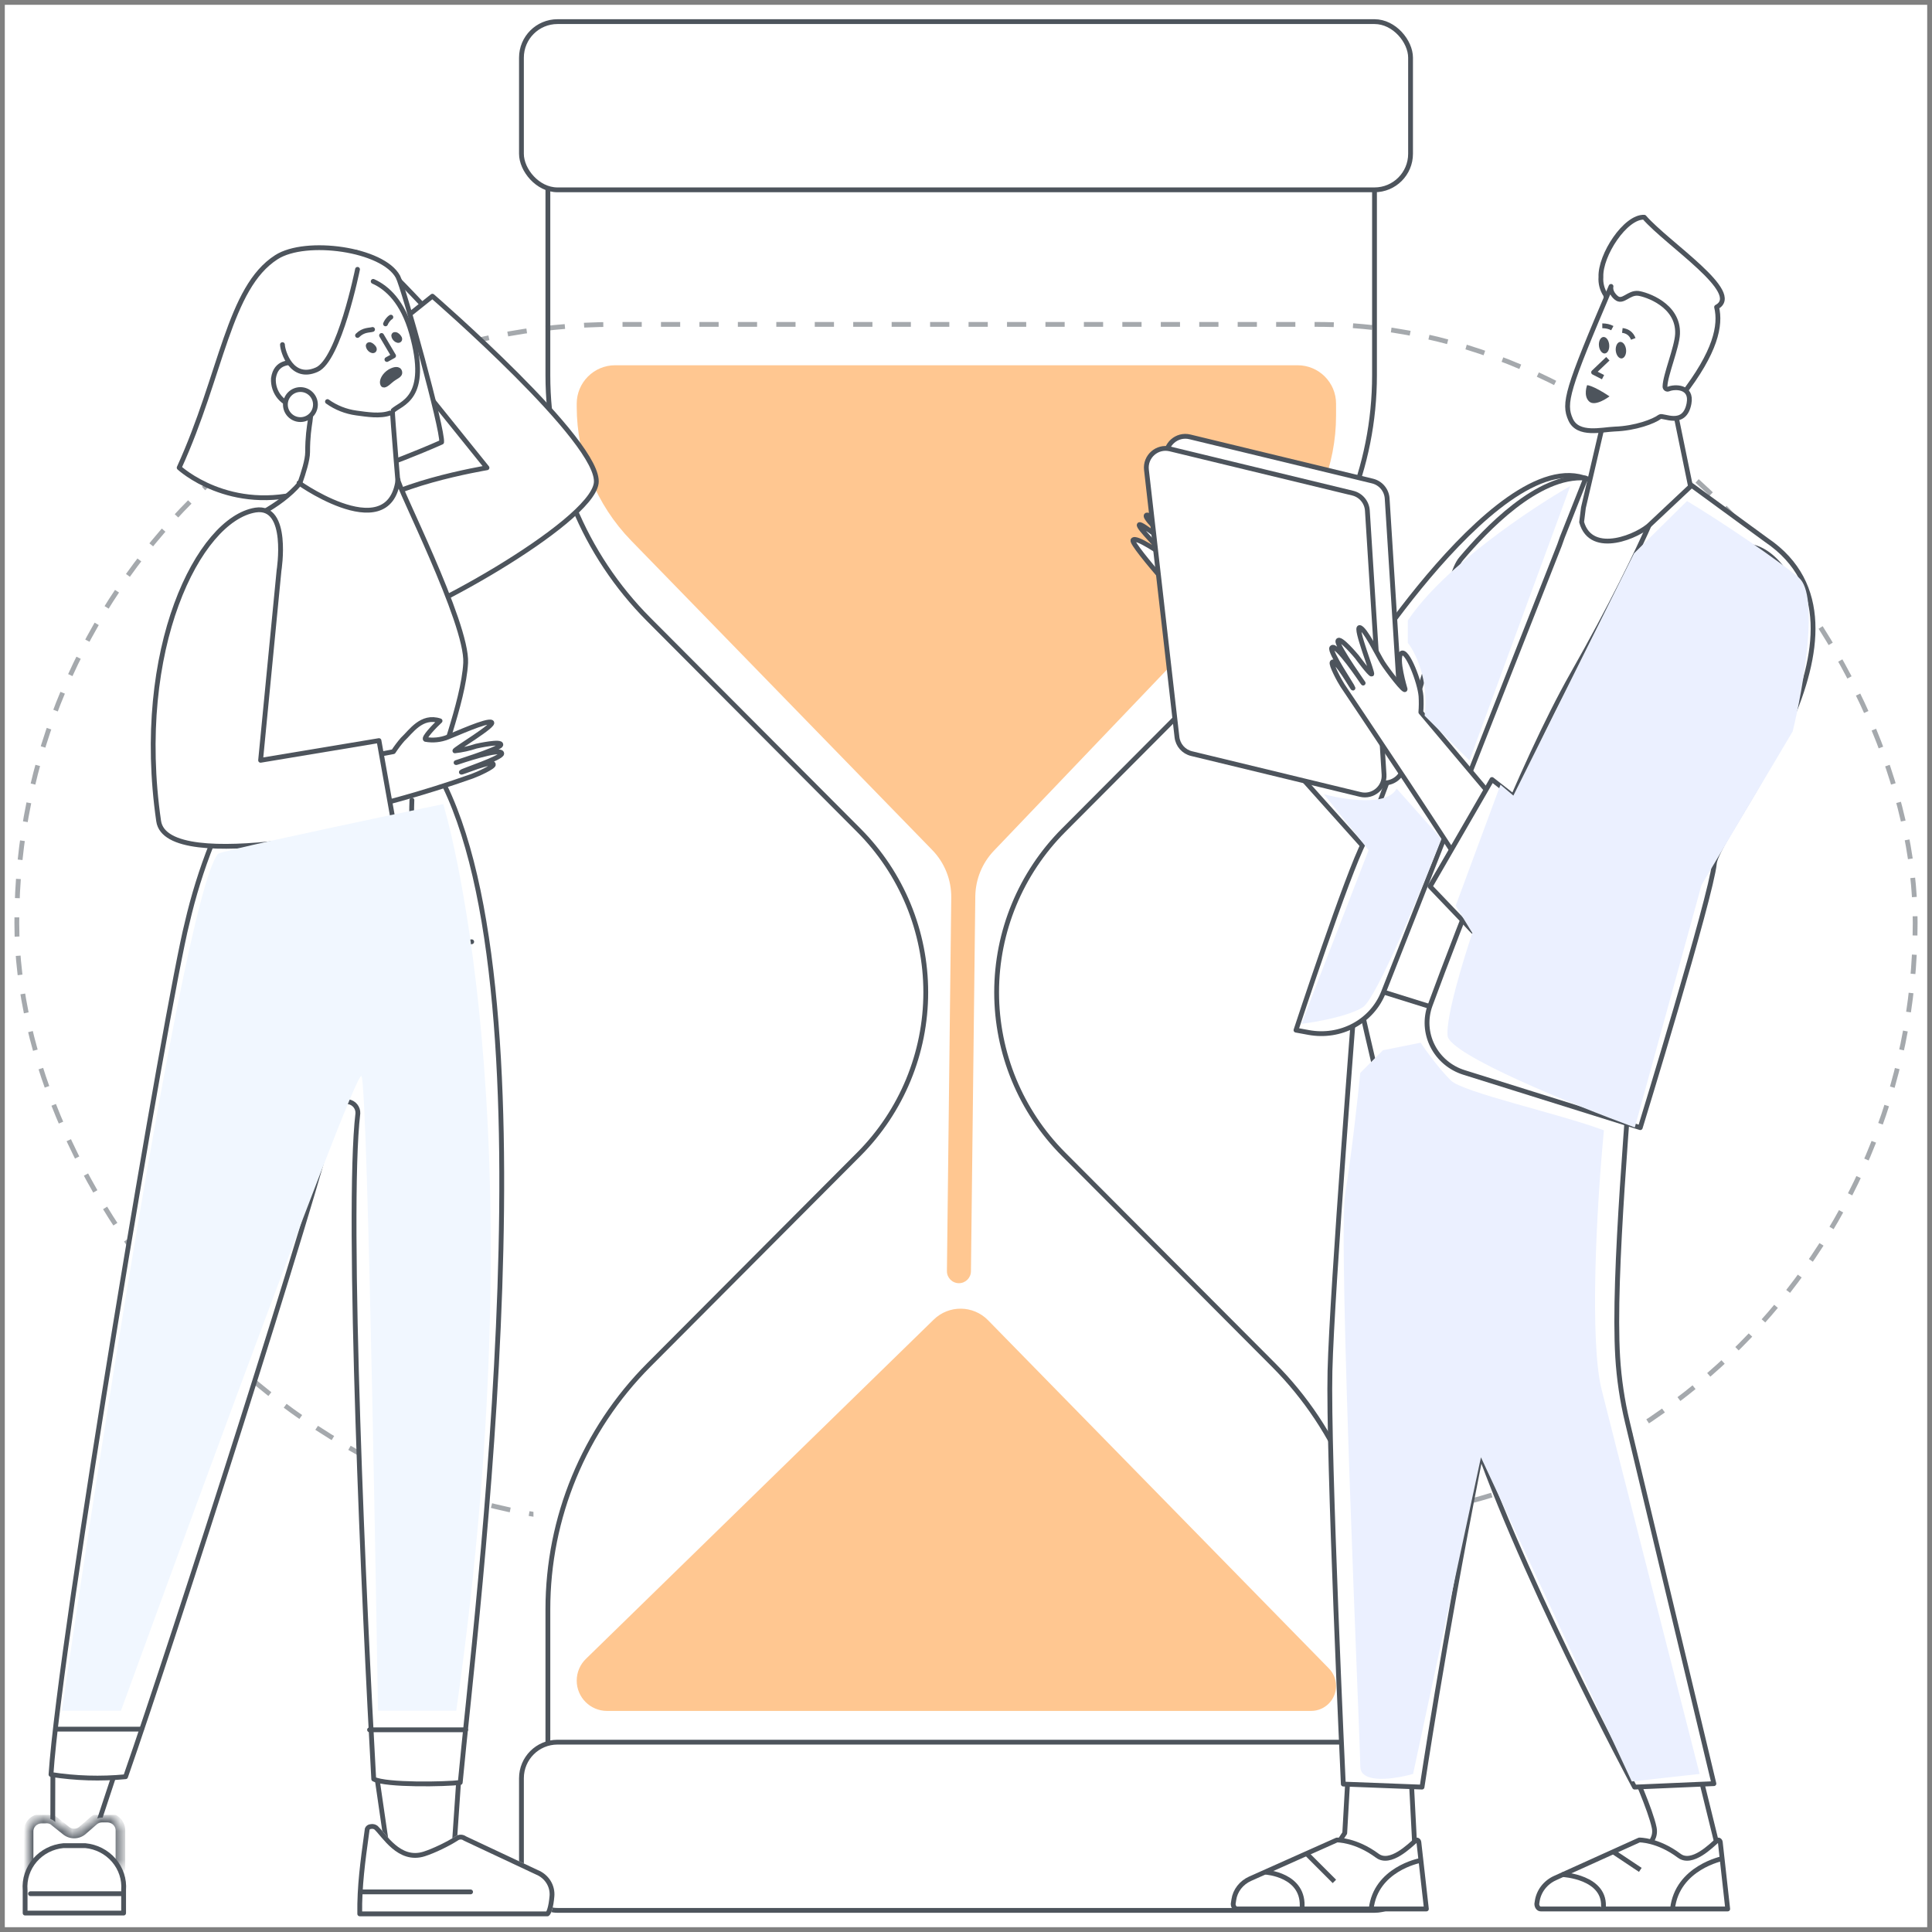 <svg width="201" height="201" viewBox="0 0 201 201" fill="none" xmlns="http://www.w3.org/2000/svg">
<rect x="0" y="0" width="201" height="201" fill="#808080" stroke="none"/>
<rect x="0.5" y="0.5" width="200" height="200" fill="white"/>
<rect opacity="0.5" x="199.25" y="158.25" width="197.5" height="124.5" rx="62.25" transform="rotate(-180 199.25 158.25)" stroke="#4D545C" stroke-width="0.5" stroke-dasharray="2 2"/>
<rect x="55.5" y="151.5" width="92" height="13" fill="white"/>
<path d="M57 39.043V16C57 13.791 58.791 12 61 12H139C141.209 12 143 13.791 143 16V39.043C143 48.569 139.224 57.707 132.5 64.454L110.648 86.383C106.189 90.858 103.686 96.916 103.686 103.233C103.686 109.549 106.189 115.608 110.648 120.082L132.5 142.011C139.224 148.759 143 157.897 143 167.423V188C143 190.209 141.209 192 139 192H61C58.791 192 57 190.209 57 188V167.423C57 157.897 60.776 148.759 67.5 142.011L89.352 120.082C93.811 115.608 96.314 109.549 96.314 103.233C96.314 96.916 93.811 90.858 89.352 86.383L67.5 64.454C60.776 57.707 57 48.569 57 39.043Z" stroke="#4D545C" stroke-width="0.5"/>
<path d="M97.142 137.288L60.952 172.589C60.343 173.182 60 173.996 60 174.846C60 176.588 61.412 178 63.154 178H136.401C137.836 178 139 176.836 139 175.401C139 174.721 138.734 174.068 138.258 173.583L102.793 137.353C101.25 135.777 98.721 135.747 97.142 137.288Z" fill="#FFC791"/>
<path d="M65.666 56.245L96.984 88.428C98.275 89.755 98.988 91.54 98.966 93.391L98.515 132.236C98.507 132.931 99.069 133.5 99.764 133.5C100.449 133.5 101.006 132.949 101.014 132.265L101.468 93.259C101.489 91.486 102.181 89.787 103.406 88.505L133.461 57.048C137.016 53.327 139 48.378 139 43.232L139 42C139 39.791 137.209 38 135 38L64 38C61.791 38 60 39.791 60 42L60 42.297C60 47.507 62.033 52.511 65.666 56.245Z" fill="#FFC791"/>
<rect x="54.25" y="2.25" width="92.5" height="17.5" rx="3.75" fill="white" stroke="#4D545C" stroke-width="0.5"/>
<rect x="54.25" y="181.25" width="92.5" height="17.5" rx="3.75" fill="white" stroke="#4D545C" stroke-width="0.5"/>
<path d="M41.398 29.049C41.398 29.049 57.648 45.309 55.535 49.478C55.535 49.478 61.573 50.267 48.764 50.141C48.013 50.235 50.594 51.742 49.855 51.912C49.855 51.912 41.737 61.056 39.478 63.467C39.237 63.73 38.765 64.503 38.771 64.398C36.317 58.537 50.528 55.782 52.289 47.855C52.358 47.563 38.142 33.328 38.142 33.328C38.142 33.328 32.702 30.711 33.115 30.224C33.705 29.5 34.048 29.113 34.048 29.113C34.31 28.947 34.504 28.694 34.593 28.4C34.659 28.153 34.787 27.925 34.965 27.738C35.144 27.552 35.366 27.412 35.612 27.332C36.211 27.084 36.491 26.407 36.837 26.238C37.182 26.069 40.26 27.901 41.398 29.049Z" fill="white" stroke="#4D545C" stroke-width="0.5" stroke-linecap="round" stroke-linejoin="round"/>
<path d="M36.092 27.179C36.669 27.647 37.209 28.191 37.698 28.796C37.806 28.938 37.895 29.096 37.96 29.262C37.995 29.345 38.012 29.431 38.01 29.512C38.008 29.593 37.987 29.666 37.948 29.722" stroke="#4D545C" stroke-width="0.5" stroke-linecap="round" stroke-linejoin="round"/>
<path d="M37.227 26.596C37.804 27.064 38.344 27.608 38.833 28.213C38.941 28.355 39.03 28.513 39.095 28.679C39.13 28.762 39.147 28.848 39.145 28.929C39.143 29.01 39.121 29.083 39.083 29.139" stroke="#4D545C" stroke-width="0.5" stroke-linecap="round" stroke-linejoin="round"/>
<path d="M35.005 27.846C35.582 28.314 36.122 28.858 36.61 29.463C36.718 29.605 36.808 29.763 36.872 29.929C36.907 30.011 36.925 30.098 36.923 30.179C36.92 30.26 36.899 30.332 36.86 30.389" stroke="#4D545C" stroke-width="0.5" stroke-linecap="round" stroke-linejoin="round"/>
<path d="M38.593 65.363C38.593 65.363 35.165 57.384 37.682 53.536C39.682 50.491 50.666 48.666 50.666 48.666L39.693 35.042L44.986 30.815C44.986 30.815 62.633 46.107 62.026 50.289C61.419 54.472 43.011 64.735 38.593 65.363Z" fill="white" stroke="#4D545C" stroke-width="0.5" stroke-linecap="round" stroke-linejoin="round"/>
<path d="M37.971 32.648C37.971 32.648 34.469 31.72 34.46 31.193C34.451 30.666 34.906 28.283 35.715 28.227C36.523 28.171 36.269 30.256 36.269 30.256C36.269 30.256 38.015 29.699 38.444 30.667C38.874 31.635 37.971 32.648 37.971 32.648Z" fill="white" stroke="#4D545C" stroke-width="0.5" stroke-linecap="round" stroke-linejoin="round"/>
<path d="M45.945 46.004C46.101 44.757 41.992 29.898 41.402 28.797C39.854 25.908 31.82 24.791 28.758 26.757C23.791 29.927 23.078 38.929 18.64 48.657C18.64 48.657 23.889 53.545 32.004 51.101C40.118 48.657 45.945 46.004 45.945 46.004Z" fill="white" stroke="#4D545C" stroke-width="0.5" stroke-linecap="round" stroke-linejoin="round"/>
<path d="M31.133 37.409C31.136 37.447 31.132 37.486 31.119 37.523C31.107 37.559 31.088 37.593 31.062 37.621C31.037 37.65 31.006 37.672 30.972 37.688C30.938 37.703 30.901 37.711 30.864 37.711C30.195 37.711 28.706 37.566 28.447 39.356C28.403 40.079 28.637 40.79 29.098 41.334C29.559 41.877 30.21 42.209 30.907 42.255C31.198 42.255 31.867 42.333 32.061 42.557C32.666 43.239 32.003 43.798 32.003 47.044C32.003 47.855 31.568 49.211 31.192 50.289C30.816 51.368 28.061 52.91 27.135 53.535C27.135 53.535 41.696 57.844 41.599 52.562C41.599 52.562 40.779 42.814 40.833 42.77C41.642 41.93 44.782 41.572 42.807 34.622C41.901 31.444 40.326 29.944 38.826 29.273" fill="white"/>
<path d="M31.133 37.409C31.136 37.447 31.132 37.486 31.119 37.523C31.107 37.559 31.088 37.593 31.062 37.621C31.037 37.65 31.006 37.672 30.972 37.688C30.938 37.703 30.901 37.711 30.864 37.711C30.195 37.711 28.706 37.566 28.447 39.356C28.403 40.079 28.637 40.79 29.098 41.334C29.559 41.877 30.21 42.209 30.907 42.255C31.198 42.255 31.867 42.333 32.061 42.557C32.666 43.239 32.003 43.798 32.003 47.044C32.003 47.855 31.568 49.211 31.192 50.289C30.816 51.368 28.061 52.91 27.135 53.535C27.135 53.535 41.696 57.844 41.599 52.562C41.599 52.562 40.779 42.814 40.833 42.77C41.642 41.93 44.782 41.572 42.807 34.622C41.901 31.444 40.326 29.944 38.826 29.273" stroke="#4D545C" stroke-width="0.5" stroke-linecap="round" stroke-linejoin="round"/>
<path d="M37.195 28.022C37.195 28.022 35.288 37.483 32.943 38.465C30.348 39.606 29.412 36.598 29.386 35.852" fill="white"/>
<path d="M37.195 28.022C37.195 28.022 35.288 37.483 32.943 38.465C30.348 39.606 29.412 36.598 29.386 35.852" stroke="#4D545C" stroke-width="0.5" stroke-linecap="round" stroke-linejoin="round"/>
<path d="M40.254 37.401L40.947 37.016L39.697 34.9M38.759 34.275C38.446 34.379 37.821 34.275 37.196 34.9M40.108 33.695C40.166 33.541 40.36 33.186 40.664 32.995" stroke="#4D545C" stroke-width="0.5" stroke-linecap="round" stroke-linejoin="round"/>
<path d="M38.4 36.229C38.516 36.405 38.715 36.516 38.84 36.484C38.966 36.451 38.998 36.281 38.84 36.112C38.683 35.942 38.536 35.825 38.4 35.857C38.264 35.89 38.295 36.06 38.4 36.229Z" fill="#4D545C" stroke="#4D545C" stroke-width="0.5" stroke-linecap="round" stroke-linejoin="round"/>
<path d="M40.538 38.668C40.033 38.981 39.705 39.535 39.788 39.892C39.871 40.249 40.174 40.024 40.664 39.593C41.154 39.161 41.669 39.082 41.587 38.695C41.505 38.308 41.024 38.385 40.538 38.668Z" fill="#4D545C" stroke="#4D545C" stroke-width="0.5" stroke-linecap="round" stroke-linejoin="round"/>
<path d="M41.053 35.165C41.161 35.333 41.355 35.448 41.484 35.414C41.614 35.38 41.635 35.219 41.484 35.044C41.334 34.868 41.183 34.767 41.053 34.801C40.924 34.835 40.946 34.996 41.053 35.165Z" fill="#4D545C" stroke="#4D545C" stroke-width="0.5" stroke-linecap="round" stroke-linejoin="round"/>
<path d="M31.255 43.654C30.391 43.654 29.691 42.954 29.691 42.091C29.691 41.228 30.391 40.528 31.255 40.528C32.118 40.528 32.818 41.228 32.818 42.091C32.818 42.954 32.118 43.654 31.255 43.654Z" fill="white" stroke="#4D545C" stroke-width="0.5" stroke-linecap="round" stroke-linejoin="round"/>
<path d="M39.07 183.932L40.227 191.897C40.227 191.897 42.077 197.174 43.788 195.126C44.791 193.936 45.959 192.888 47.258 192.01L47.824 183.718L39.07 183.932Z" fill="white" stroke="#4D545C" stroke-width="0.5" stroke-linecap="round" stroke-linejoin="round"/>
<path d="M12.184 183.749L9.79 190.994C9.79 190.994 7.982 192.513 7.321 192.472C6.129 192.4 5.486 191.37 5.486 191.37L5.501 184.563L12.184 183.749Z" fill="white" stroke="#4D545C" stroke-width="0.5" stroke-linecap="round" stroke-linejoin="round"/>
<g clip-path="url(#clip0_13691_2956)">
<mask id="path-27-inside-1_13691_2956" fill="white">
<path d="M12.529 194.333V190.518C12.541 190.338 12.515 190.158 12.454 189.988C12.392 189.818 12.296 189.662 12.171 189.53C12.046 189.397 11.895 189.291 11.727 189.217C11.559 189.143 11.377 189.103 11.193 189.099H10.612C10.29 189.1 9.98 189.216 9.74 189.426L8.564 190.447C8.327 190.645 8.026 190.753 7.715 190.753C7.403 190.753 7.102 190.645 6.865 190.447L5.5 189.355C5.261 189.225 4.987 189.17 4.716 189.199H4.309C4.125 189.202 3.943 189.242 3.775 189.316C3.607 189.39 3.456 189.497 3.331 189.629C3.206 189.762 3.11 189.917 3.048 190.087C2.987 190.257 2.961 190.437 2.973 190.617V196.673"/>
</mask>
<path d="M12.529 194.333V190.518C12.541 190.338 12.515 190.158 12.454 189.988C12.392 189.818 12.296 189.662 12.171 189.53C12.046 189.397 11.895 189.291 11.727 189.217C11.559 189.143 11.377 189.103 11.193 189.099H10.612C10.29 189.1 9.98 189.216 9.74 189.426L8.564 190.447C8.327 190.645 8.026 190.753 7.715 190.753C7.403 190.753 7.102 190.645 6.865 190.447L5.5 189.355C5.261 189.225 4.987 189.17 4.716 189.199H4.309C4.125 189.202 3.943 189.242 3.775 189.316C3.607 189.39 3.456 189.497 3.331 189.629C3.206 189.762 3.11 189.917 3.048 190.087C2.987 190.257 2.961 190.437 2.973 190.617V196.673" fill="white"/>
<path d="M13.029 194.333C13.029 194.609 12.805 194.833 12.529 194.833C12.253 194.833 12.029 194.609 12.029 194.333H13.029ZM12.529 190.518H12.029C12.029 190.507 12.029 190.496 12.03 190.485L12.529 190.518ZM11.193 189.099V188.599L11.202 188.6L11.193 189.099ZM10.612 189.099L10.611 188.599H10.612V189.099ZM9.74 189.426L10.07 189.802L10.068 189.803L9.74 189.426ZM8.564 190.447L8.892 190.824L8.885 190.831L8.564 190.447ZM7.715 190.753V191.253V190.753ZM6.865 190.447L7.177 190.056L7.186 190.063L6.865 190.447ZM5.5 189.355L5.739 188.916C5.765 188.93 5.789 188.946 5.812 188.964L5.5 189.355ZM4.716 189.199L4.768 189.696C4.75 189.698 4.733 189.699 4.716 189.699V189.199ZM4.309 189.199L4.3 188.699H4.309V189.199ZM2.973 190.617L3.472 190.584C3.473 190.595 3.473 190.606 3.473 190.617H2.973ZM3.473 196.673C3.473 196.949 3.249 197.173 2.973 197.173C2.697 197.173 2.473 196.949 2.473 196.673H3.473ZM12.029 194.333V190.518H13.029V194.333H12.029ZM12.03 190.485C12.037 190.374 12.021 190.263 11.983 190.158L12.924 189.818C13.008 190.052 13.044 190.302 13.028 190.55L12.03 190.485ZM11.983 190.158C11.945 190.053 11.886 189.956 11.807 189.873L12.535 189.187C12.706 189.369 12.839 189.583 12.924 189.818L11.983 190.158ZM11.807 189.873C11.729 189.789 11.633 189.722 11.526 189.675L11.928 188.759C12.157 188.86 12.364 189.005 12.535 189.187L11.807 189.873ZM11.526 189.675C11.418 189.627 11.302 189.602 11.183 189.599L11.202 188.6C11.452 188.604 11.699 188.658 11.928 188.759L11.526 189.675ZM11.193 189.599H10.612V188.599H11.193V189.599ZM10.612 189.599C10.41 189.6 10.217 189.673 10.07 189.802L9.411 189.05C9.743 188.759 10.17 188.6 10.611 188.599L10.612 189.599ZM10.068 189.803L8.892 190.824L8.236 190.069L9.413 189.048L10.068 189.803ZM8.885 190.831C8.557 191.104 8.142 191.253 7.715 191.253V190.253C7.91 190.253 8.098 190.185 8.244 190.063L8.885 190.831ZM7.715 191.253C7.287 191.253 6.872 191.104 6.545 190.831L7.186 190.063C7.331 190.185 7.519 190.253 7.715 190.253V191.253ZM6.553 190.837L5.188 189.745L5.812 188.964L7.177 190.056L6.553 190.837ZM5.261 189.794C5.112 189.713 4.939 189.678 4.768 189.696L4.664 188.701C5.035 188.663 5.411 188.737 5.739 188.916L5.261 189.794ZM4.716 189.699H4.309V188.699H4.716V189.699ZM4.319 189.699C4.2 189.701 4.083 189.727 3.976 189.774L3.574 188.858C3.802 188.758 4.049 188.704 4.3 188.699L4.319 189.699ZM3.976 189.774C3.869 189.821 3.773 189.889 3.695 189.972L2.967 189.286C3.138 189.104 3.345 188.959 3.574 188.858L3.976 189.774ZM3.695 189.972C3.616 190.055 3.557 190.152 3.518 190.257L2.578 189.917C2.663 189.683 2.796 189.468 2.967 189.286L3.695 189.972ZM3.518 190.257C3.48 190.363 3.465 190.474 3.472 190.584L2.474 190.65C2.458 190.401 2.493 190.152 2.578 189.917L3.518 190.257ZM3.473 190.617V196.673H2.473V190.617H3.473Z" fill="#4D545C" mask="url(#path-27-inside-1_13691_2956)"/>
<path d="M2.612 196.639C2.613 196.645 2.613 196.652 2.613 196.659V199.032H12.86V196.659C12.86 196.652 12.86 196.646 12.86 196.639C12.948 195.513 12.579 194.397 11.832 193.532C11.087 192.669 10.025 192.124 8.872 192.016H6.6C5.446 192.121 4.382 192.665 3.636 193.528C2.888 194.394 2.521 195.511 2.612 196.639Z" fill="white" stroke="#4D545C" stroke-width="0.5" stroke-linecap="round" stroke-linejoin="round"/>
<path d="M12.561 197.016H3.174" stroke="#4D545C" stroke-width="0.5" stroke-linecap="round" stroke-linejoin="round"/>
</g>
<g clip-path="url(#clip1_13691_2956)">
<path d="M37.182 199.363C37.107 196.268 37.544 193.292 37.963 190.224C38.005 190.101 38.084 189.994 38.19 189.915C38.295 189.836 38.423 189.79 38.556 189.782C38.687 189.757 38.822 189.761 38.951 189.794C39.08 189.828 39.2 189.889 39.301 189.973C40.198 190.828 41.657 193.401 44.046 192.644C45.027 192.333 46.521 191.61 47.377 191.051C47.538 190.937 47.732 190.876 47.932 190.876C48.131 190.876 48.325 190.937 48.487 191.051L55.954 194.558C56.503 194.78 56.965 195.165 57.273 195.658C57.582 196.151 57.722 196.725 57.673 197.3C57.581 198.406 57.323 199.363 56.973 199.363H37.182Z" fill="white"/>
<path d="M38.602 190.027C38.592 190.029 38.581 190.031 38.571 190.031C38.486 190.036 38.405 190.066 38.339 190.115C38.279 190.16 38.233 190.219 38.207 190.285C38.185 190.44 38.164 190.594 38.143 190.749C37.757 193.566 37.383 196.293 37.427 199.113H56.959C56.968 199.107 56.986 199.091 57.012 199.053C57.066 198.975 57.125 198.849 57.181 198.67C57.294 198.317 57.379 197.822 57.423 197.279L57.424 197.279C57.468 196.759 57.342 196.238 57.062 195.791C56.781 195.344 56.361 194.993 55.86 194.79L55.86 194.79L55.848 194.784L48.38 191.277C48.367 191.271 48.355 191.263 48.343 191.255C48.224 191.171 48.08 191.126 47.932 191.126C47.783 191.126 47.639 191.171 47.521 191.255L47.521 191.255L47.514 191.26C46.64 191.831 45.126 192.564 44.122 192.882C42.813 193.297 41.763 192.789 40.953 192.104C40.549 191.763 40.197 191.373 39.895 191.021C39.822 190.936 39.753 190.854 39.687 190.776C39.475 190.526 39.295 190.314 39.135 190.16C39.064 190.102 38.98 190.06 38.889 190.036C38.795 190.012 38.697 190.009 38.602 190.027Z" stroke="#4D545C" stroke-width="0.5" stroke-linecap="round" stroke-linejoin="round"/>
<path d="M37.552 196.828H48.958" stroke="#4D545C" stroke-width="0.5" stroke-linecap="round" stroke-linejoin="round"/>
</g>
<path d="M25.802 80.033C22.897 85.022 20.759 90.42 19.461 96.046C17.455 103.908 6.248 170.342 5.306 184.613C7.872 185.015 10.479 185.094 13.065 184.846C18.042 170.586 32.797 124.5 34.936 115.507C35.003 115.224 35.174 114.976 35.414 114.813C35.655 114.649 35.948 114.582 36.236 114.623C36.523 114.665 36.785 114.813 36.969 115.038C37.153 115.263 37.247 115.549 37.231 115.839C36.011 126.108 37.907 167.802 38.882 185.09C40.179 185.755 46.387 185.633 47.883 185.445C49.513 167.847 58.17 101.169 45.101 79.6C39.104 78.78 31.877 79.856 25.802 80.033Z" fill="white" stroke="#4D545C" stroke-width="0.5" stroke-linecap="round" stroke-linejoin="round"/>
<path d="M30.317 81.796C30.317 81.796 30.121 98.684 22.188 97.354L30.317 81.796Z" fill="white"/>
<path d="M30.317 81.796C30.317 81.796 30.121 98.684 22.188 97.354" stroke="#4D545C" stroke-width="0.5" stroke-linecap="round" stroke-linejoin="round" stroke-dasharray="2 2"/>
<path d="M49.075 97.979C41.717 99.317 42.892 82.422 42.892 82.422L49.075 97.979Z" fill="white"/>
<path d="M49.075 97.979C41.717 99.317 42.892 82.422 42.892 82.422" stroke="#4D545C" stroke-width="0.5" stroke-linecap="round" stroke-linejoin="round" stroke-dasharray="2 2"/>
<path d="M38.446 179.966H48.45" stroke="#4D545C" stroke-width="0.5" stroke-linecap="round" stroke-linejoin="round"/>
<path d="M5.804 179.897H14.727" stroke="#4D545C" stroke-width="0.5" stroke-linecap="round" stroke-linejoin="round"/>
<path d="M41.412 49.907C41.232 50.327 48.66 64.832 48.446 68.967C48.231 73.102 45.335 80.111 45.56 80.741C45.56 80.741 42.28 83.284 24.144 80.476C18.576 75.7 23.468 59.47 25.35 54.285C25.35 54.285 29.106 52.788 31.191 50.289C30.01 49.489 40.432 57.226 41.412 49.907Z" fill="white" stroke="#4D545C" stroke-width="0.5" stroke-linecap="round" stroke-linejoin="round"/>
<path d="M33.588 85.042C38.859 83.977 44.046 82.547 49.109 80.76C49.685 80.554 51.382 79.785 51.326 79.535C51.326 78.972 47.9 80.468 48 80.327C48.1 80.186 52.202 78.863 52.202 78.397C52.202 77.714 47.69 79.275 47.612 79.297C46.437 79.633 51.98 77.964 52.102 77.498C52.224 77.031 49.641 77.606 49.541 77.628C48.822 77.867 48.079 78.031 47.324 78.115C47.246 77.975 51.603 75.416 51.138 75.145C50.672 74.874 47.346 76.403 46.559 76.695C45.831 76.983 45.035 77.062 44.264 76.923C44.009 76.771 45.25 75.485 45.782 74.997C43.85 74.353 42.745 76.139 41.891 76.923C41.541 77.328 41.219 77.755 40.927 78.202L33.443 79.633L33.588 85.042Z" fill="white" stroke="#4D545C" stroke-width="0.5" stroke-linecap="round" stroke-linejoin="round"/>
<path d="M29.029 59.353C29.029 59.353 30.13 52.515 26.584 53.065C20.668 54.012 13.916 67.503 16.505 85.42C17.342 91.246 40.947 85.574 40.947 85.574L39.427 77.05L27.112 79.099L29.029 59.353Z" fill="white" stroke="#4D545C" stroke-width="0.5" stroke-linecap="round" stroke-linejoin="round"/>
<path d="M40.586 42.968C39.555 43.344 38.174 43.115 37.08 42.968C35.986 42.821 34.949 42.412 34.068 41.779" stroke="#4D545C" stroke-width="0.5" stroke-linecap="round" stroke-linejoin="round"/>
<g style="mix-blend-mode:multiply">
<path d="M46.113 83.654C46.113 83.654 56.269 116.341 47.467 177.985H39.324C39.324 177.985 38.306 112.822 37.602 111.948C36.897 111.074 12.581 177.985 12.581 177.985H6.441C6.441 177.985 18.599 93.757 22.681 88.833C22.882 88.589 32.591 86.498 39.458 85.049L46.113 83.654Z" fill="#F1F7FF"/>
</g>
<path d="M186.791 73.264C187.096 72.522 187.74 70.371 187.876 67.704" stroke="#4D545C" stroke-width="0.5" stroke-linecap="round"/>
<path d="M139.903 190.712L140.255 184.492L146.803 184.719L147.201 192.386L143.888 195.735L138.946 192.147L139.903 190.712Z" fill="white" stroke="#4D545C" stroke-width="0.5" stroke-linejoin="round"/>
<path d="M139.089 191.428C139.089 191.428 141.034 191.389 143.295 193.066C144.638 194.061 146.67 192.005 147.294 191.475C147.422 191.368 147.592 191.475 147.615 191.656L148.399 198.604H128.716C128.486 198.604 128.298 198.367 128.298 198.078L128.363 197.647C128.43 197.177 128.621 196.73 128.919 196.347C129.217 195.964 129.612 195.657 130.069 195.453L139.089 191.428Z" fill="white" stroke="#4D545C" stroke-width="0.5" stroke-linejoin="round"/>
<path d="M135.956 192.865L138.827 195.736" stroke="#4D545C" stroke-width="0.5" stroke-linejoin="round"/>
<path d="M172.099 190.154C171.731 188.316 169.806 184.035 169.806 184.035L176.463 183.053L178.67 192.023L175.232 195.731L170.056 192.861C170.056 192.861 172.467 191.992 172.099 190.154Z" fill="white"/>
<path d="M172.099 190.154C171.731 188.316 169.806 184.035 169.806 184.035L176.463 183.053L178.67 192.023L175.232 195.731L170.056 192.861C170.056 192.861 172.467 191.992 172.099 190.154Z" stroke="#4D545C" stroke-width="0.5" stroke-linejoin="round"/>
<path d="M170.549 191.428C170.549 191.428 172.467 191.389 174.701 193.066C176.034 194.061 178.041 192.005 178.658 191.475C178.785 191.368 178.953 191.475 178.975 191.656L179.746 198.604H160.292C160.07 198.604 159.885 198.367 159.885 198.078L159.925 197.811C159.999 197.291 160.209 196.796 160.535 196.372C160.861 195.948 161.293 195.609 161.793 195.385L170.549 191.428Z" fill="white" stroke="#4D545C" stroke-width="0.5" stroke-linejoin="round"/>
<path d="M167.781 192.623L170.653 194.538" stroke="#4D545C" stroke-width="0.5" stroke-linejoin="round"/>
<path d="M141.017 103.158C141.017 103.158 138.579 134.087 138.367 142.636C138.155 151.185 139.754 185.61 139.754 185.61L147.944 185.925C147.944 185.925 156.978 125.552 166.824 104.94L141.017 103.158Z" fill="white" stroke="#4D545C" stroke-width="0.5" stroke-linejoin="round"/>
<path d="M141.22 103.158C141.22 103.158 146.932 129.125 152.729 147.5C157.413 162.348 170.058 185.925 170.058 185.925L178.31 185.566L169.306 147.941C168.775 145.725 168.438 143.465 168.3 141.189C167.785 132.556 169.467 115.126 170.17 103.931L141.22 103.158Z" fill="white" stroke="#4D545C" stroke-width="0.5" stroke-linejoin="round"/>
<path d="M124.71 64.527C124.71 64.527 138.335 83.468 141.936 83.774C145.538 84.079 170.483 58.345 163.539 53.384C163.539 53.384 162.256 51.006 160.007 52.158C157.758 53.312 151.325 55.837 140.968 70.664C140.968 70.664 129.4 59.928 128.599 58.86C128.599 58.86 125.986 52.798 125.686 53.807C125.387 54.816 126.527 57.535 126.044 57.514C125.561 57.492 121.175 52.425 120.626 52.677C120.077 52.929 123.362 55.982 123.134 56.04C122.907 56.098 119.563 53.248 119.257 53.613C118.95 53.978 122.289 56.827 122.098 56.944C121.907 57.06 118.706 54.313 118.526 54.595C118.347 54.877 120.839 57.191 120.985 57.724C120.985 57.724 118.148 55.717 117.87 56.197C117.591 56.677 124.71 64.527 124.71 64.527Z" fill="white" stroke="#4D545C" stroke-width="0.5" stroke-linejoin="round"/>
<path d="M141.479 69.571C141.479 69.571 159.663 41.06 167.706 51.938C172.204 58.015 146.794 86.109 141.972 88.229L130.849 75.805L136.954 66.526L141.479 69.571Z" fill="white" stroke="#4D545C" stroke-width="0.5" stroke-linejoin="round"/>
<path d="M134.271 79.474L139.745 68.552" stroke="#4D545C" stroke-width="0.5" stroke-linejoin="round"/>
<path d="M173.03 74.777C174.45 67.741 177.732 52.568 177.732 52.568L173.651 49.652L173.39 49.56L168.22 52.712C166.791 53.513 165.521 53.544 165.389 51.885L165.649 51.148L165.977 49.793L163.143 49.957C162.255 49.861 157.165 53.451 155.354 55.247C153.381 57.219 151.939 59.659 151.163 62.34L140.483 102.132L168.598 110.913C168.598 110.913 170.847 85.587 173.03 74.777Z" fill="white" stroke="#4D545C" stroke-width="0.5" stroke-linejoin="round"/>
<path d="M173.854 48.936C173.854 48.936 171.82 55.657 163.582 70.189C158.284 79.536 151.916 96.118 148.79 104.582C148.539 105.264 148.431 105.991 148.473 106.718C148.516 107.445 148.708 108.157 149.038 108.811C149.367 109.465 149.828 110.047 150.392 110.523C150.956 110.998 151.611 111.356 152.318 111.576L170.649 117.318C170.649 117.318 178.029 93.281 178.352 89.856C178.674 86.431 197.143 65.25 183.78 56.19L173.854 48.936Z" fill="white" stroke="#4D545C" stroke-width="0.5" stroke-linejoin="round"/>
<path d="M162.544 55.876L162.245 56.717L143.929 103.245C143.352 104.714 142.261 105.933 140.845 106.695C139.429 107.457 137.775 107.713 136.168 107.42L134.83 107.174C134.83 107.174 140.211 90.807 141.944 87.558C150.504 65.876 150.45 59.993 152.023 58.127C154.459 55.24 159.988 49.315 164.975 49.74L162.544 55.876Z" fill="white" stroke="#4D545C" stroke-width="0.5" stroke-linejoin="round"/>
<path d="M153.197 86.448C152.869 87.179 152.854 87.868 153.248 88.001C153.643 88.134 154.17 87.6 154.466 86.886C154.762 86.171 154.811 85.459 154.424 85.334C154.037 85.209 153.528 85.71 153.197 86.448Z" fill="white" stroke="#4D545C" stroke-width="0.5" stroke-linejoin="round"/>
<path d="M171.062 22.6C169.109 22.504 166.462 26.549 166.556 28.818C166.508 29.484 166.681 30.143 167.048 30.692C167.126 31.143 167.322 31.563 167.615 31.91C168.274 32.546 169.583 32.254 170.774 31.875C171.964 31.497 173.141 33.311 173.336 33.611L171.104 41.271L172.41 41.29L172.419 41.436L172.431 41.579L174.918 41.224L174.957 41.177C178.516 36.609 179.044 33.834 178.59 31.949C181.41 30.463 173.495 25.4 171.062 22.6ZM173.682 41.106L173.143 41.184C173.491 41.016 173.875 40.937 174.258 40.955L173.682 41.106Z" fill="white" stroke="#4D545C" stroke-width="0.5" stroke-linejoin="round"/>
<path d="M173.912 41.041L175.877 50.607L171.724 54.509C170.575 55.715 165.557 57.932 164.549 54.321L164.735 52.818L167.116 42.605L169.908 40.84C170.327 41.084 170.479 40.979 170.831 41.309C170.973 41.551 173.912 41.041 173.912 41.041Z" fill="white" stroke="#4D545C" stroke-width="0.5" stroke-linejoin="round"/>
<path d="M173.221 40.206C173.218 40.251 173.226 40.296 173.246 40.337C173.265 40.379 173.295 40.415 173.332 40.442C173.37 40.469 173.413 40.486 173.459 40.491C173.504 40.496 173.55 40.489 173.591 40.472C174.188 40.214 176.07 40.142 175.719 41.989C175.241 44.495 173.008 43.125 172.691 43.359C172.058 43.838 170.162 44.56 167.992 44.638C166.672 44.686 164.171 45.363 163.403 43.655C162.635 41.947 163.002 40.58 167.606 29.797C167.606 29.797 167.429 30.352 168.13 30.966C168.83 31.581 169.415 30.405 170.441 30.52C171.26 30.628 174.657 31.731 174.528 34.742C174.469 36.13 173.239 39.046 173.221 40.206Z" fill="white" stroke="#4D545C" stroke-width="0.5" stroke-linejoin="round"/>
<path d="M165.119 40.07C165.119 40.07 165.702 40.07 167.45 41.236C167.45 41.236 165.973 42.36 165.335 41.772C164.696 41.185 165.119 40.07 165.119 40.07Z" fill="#4D545C"/>
<path d="M168.112 36.138C168.033 36.582 168.212 37.077 168.5 37.239C168.788 37.402 169.082 37.168 169.161 36.724C169.24 36.279 169.06 35.785 168.773 35.622C168.485 35.459 168.19 35.693 168.112 36.138Z" fill="#4D545C"/>
<path d="M166.361 35.62C166.286 36.069 166.461 36.562 166.75 36.724C167.039 36.886 167.335 36.653 167.407 36.208C167.478 35.763 167.313 35.271 167.024 35.109C166.735 34.947 166.439 35.18 166.361 35.62Z" fill="#4D545C"/>
<path d="M169.92 35.257C169.73 34.748 169.336 34.444 168.784 34.378" stroke="#4D545C" stroke-width="0.5" stroke-linejoin="round"/>
<path d="M144.316 51.864L146.051 79.325C146.136 80.67 144.894 81.712 143.585 81.395L126.024 77.147C125.208 76.949 124.602 76.263 124.507 75.43L121.333 47.62C121.175 46.24 122.439 45.123 123.79 45.45L142.791 50.047C143.643 50.253 144.261 50.99 144.316 51.864Z" fill="white" stroke="#4D545C" stroke-width="0.5"/>
<path d="M142.257 53.121L143.992 80.582C144.077 81.927 142.835 82.969 141.526 82.652L123.964 78.403C123.149 78.206 122.543 77.52 122.448 76.686L119.273 48.877C119.116 47.496 120.38 46.38 121.731 46.707L140.731 51.304C141.583 51.51 142.202 52.247 142.257 53.121Z" fill="white" stroke="#4D545C" stroke-width="0.5"/>
<path d="M166.698 33.896C167.088 33.895 167.441 33.977 167.74 34.138" stroke="#4D545C" stroke-width="0.5" stroke-linejoin="round"/>
<path d="M146.18 71.682C146.18 71.682 145.193 68.418 145.794 67.969C146.395 67.519 147.724 70.998 147.837 72.429C147.871 72.985 147.866 73.543 147.822 74.097L156.163 84.007C157.289 85.166 158.046 85.487 158.902 83.903C161.502 79.088 169.881 70.259 169.992 70.152L179.119 81.849L163.408 97.442C161.575 99.4 157.336 98.398 155.943 96.154C150.782 87.826 140.289 72.238 139.676 71.323C139.334 70.802 138.438 69.116 138.597 68.906C138.955 68.433 140.794 71.778 140.762 71.581C140.73 71.384 138.272 67.788 138.555 67.395C138.978 66.809 141.665 70.871 141.717 70.93C142.449 71.934 138.995 67.145 139.194 66.672C139.393 66.198 141.114 68.268 141.176 68.343C141.176 68.343 142.548 70.208 142.707 70.131C142.866 70.054 140.918 65.242 141.455 65.289C141.992 65.335 143.386 68.217 143.851 68.948C144.316 69.68 146.222 72.205 146.18 71.682Z" fill="white"/>
<path d="M146.18 71.682C146.18 71.682 145.193 68.418 145.794 67.969C146.395 67.519 147.724 70.998 147.837 72.429C147.871 72.985 147.866 73.543 147.822 74.097L156.163 84.007C157.289 85.166 158.046 85.487 158.902 83.903C161.502 79.088 169.881 70.259 169.992 70.152L179.119 81.849L163.408 97.442C161.575 99.4 157.336 98.398 155.943 96.154C150.782 87.826 140.289 72.238 139.676 71.323C139.334 70.802 138.438 69.116 138.597 68.906C138.955 68.433 140.794 71.778 140.762 71.581C140.73 71.384 138.272 67.788 138.555 67.395C138.978 66.809 141.665 70.871 141.717 70.93C142.449 71.934 138.995 67.145 139.194 66.672C139.393 66.198 141.114 68.268 141.176 68.343C141.176 68.343 142.548 70.208 142.707 70.131C142.866 70.054 140.918 65.242 141.455 65.289C141.992 65.335 143.386 68.217 143.851 68.948C144.316 69.68 146.222 72.205 146.18 71.682Z" stroke="#4D545C" stroke-width="0.5" stroke-linejoin="round"/>
<path d="M174.538 61.683C174.538 61.683 180.013 53.143 184.966 58.591C190.166 64.319 185.927 80.956 168.155 97.772C164.115 101.585 154.852 100.214 152.108 95.433L148.798 92.187L154.973 81.903L156.904 83.812L174.538 61.683Z" fill="white" stroke="#4D545C" stroke-width="0.5" stroke-linejoin="round"/>
<path d="M158.286 83.498C158.208 83.819 153.208 96.855 153.208 96.855L148.787 92.232L155.22 81.098L158.286 83.498Z" fill="white" stroke="#4D545C" stroke-width="0.5" stroke-linejoin="round"/>
<path d="M179.266 193.343C179.266 193.343 174.482 194.269 174.002 198.605" stroke="#4D545C" stroke-width="0.5" stroke-linejoin="round"/>
<path d="M162.517 195.019C162.517 195.019 167.192 195.24 166.801 198.607L162.517 195.019Z" fill="white"/>
<path d="M162.517 195.019C162.517 195.019 167.192 195.24 166.801 198.607" stroke="#4D545C" stroke-width="0.5" stroke-linejoin="round"/>
<path d="M147.68 193.582C147.68 193.582 143.112 194.466 142.655 198.605L147.68 193.582Z" fill="white"/>
<path d="M147.68 193.582C147.68 193.582 143.112 194.466 142.655 198.605" stroke="#4D545C" stroke-width="0.5" stroke-linejoin="round"/>
<path d="M131.647 194.777C131.647 194.777 135.798 195.014 135.456 198.605L131.647 194.777Z" fill="white"/>
<path d="M131.647 194.777C131.647 194.777 135.798 195.014 135.456 198.605" stroke="#4D545C" stroke-width="0.5" stroke-linejoin="round"/>
<path d="M167.276 37.323L165.794 38.737L166.776 39.239" stroke="#4D545C" stroke-width="0.5" stroke-linejoin="round"/>
<g style="mix-blend-mode:multiply">
<path d="M151.446 94.231L156.107 81.641L157.447 82.772L170.003 57.568L175.511 52.125C179.271 54.38 185.002 58.292 187.147 60.102C189.292 61.913 187.615 71.512 186.509 76.086L177.021 92.074L170.081 117.298C163.656 114.937 150.766 109.72 150.599 107.743C150.431 105.766 152.25 99.805 153.181 97.071L151.446 94.231Z" fill="#EBF0FF"/>
</g>
<g style="mix-blend-mode:multiply">
<path d="M147.797 108.481L143.875 109.265L141.521 111.618C141.26 114.232 140.58 120.402 139.952 124.166C139.168 128.872 141.521 181.418 141.521 183.771C141.521 185.654 145.182 185.078 147.013 184.556L154.074 151.616L169.764 185.34L176.825 184.556C173.949 173.314 167.882 149.577 166.626 144.558C165.371 139.538 166.083 125.701 166.868 117.597C162.204 115.848 152.191 113.657 150.936 112.402C149.68 111.147 148.32 109.265 147.797 108.481Z" fill="#EBF0FF"/>
</g>
<g style="mix-blend-mode:multiply">
<path d="M146.466 64.552C150.196 58.956 159.29 52.894 163.37 50.562L152.878 79.125L148.215 74.462C148.681 70.731 147.243 67.855 146.466 66.884V64.552Z" fill="#EBF0FF"/>
<path d="M149.963 87.286L145.3 82.04C144.367 83.905 139.86 83.205 137.722 82.622L142.385 88.451L135.391 106.522C136.945 106.327 140.404 105.705 141.803 104.773C143.202 103.84 147.826 92.726 149.963 87.286Z" fill="#EBF0FF"/>
</g>
<defs>
<clipPath id="clip0_13691_2956">
<rect width="11.473" height="10.835" fill="white" transform="matrix(-1 0 0 1 13.473 188.802)"/>
</clipPath>
<clipPath id="clip1_13691_2956">
<rect width="21.033" height="10.835" fill="white" transform="matrix(-1 0 0 1 58.068 189.457)"/>
</clipPath>
</defs>
</svg>
